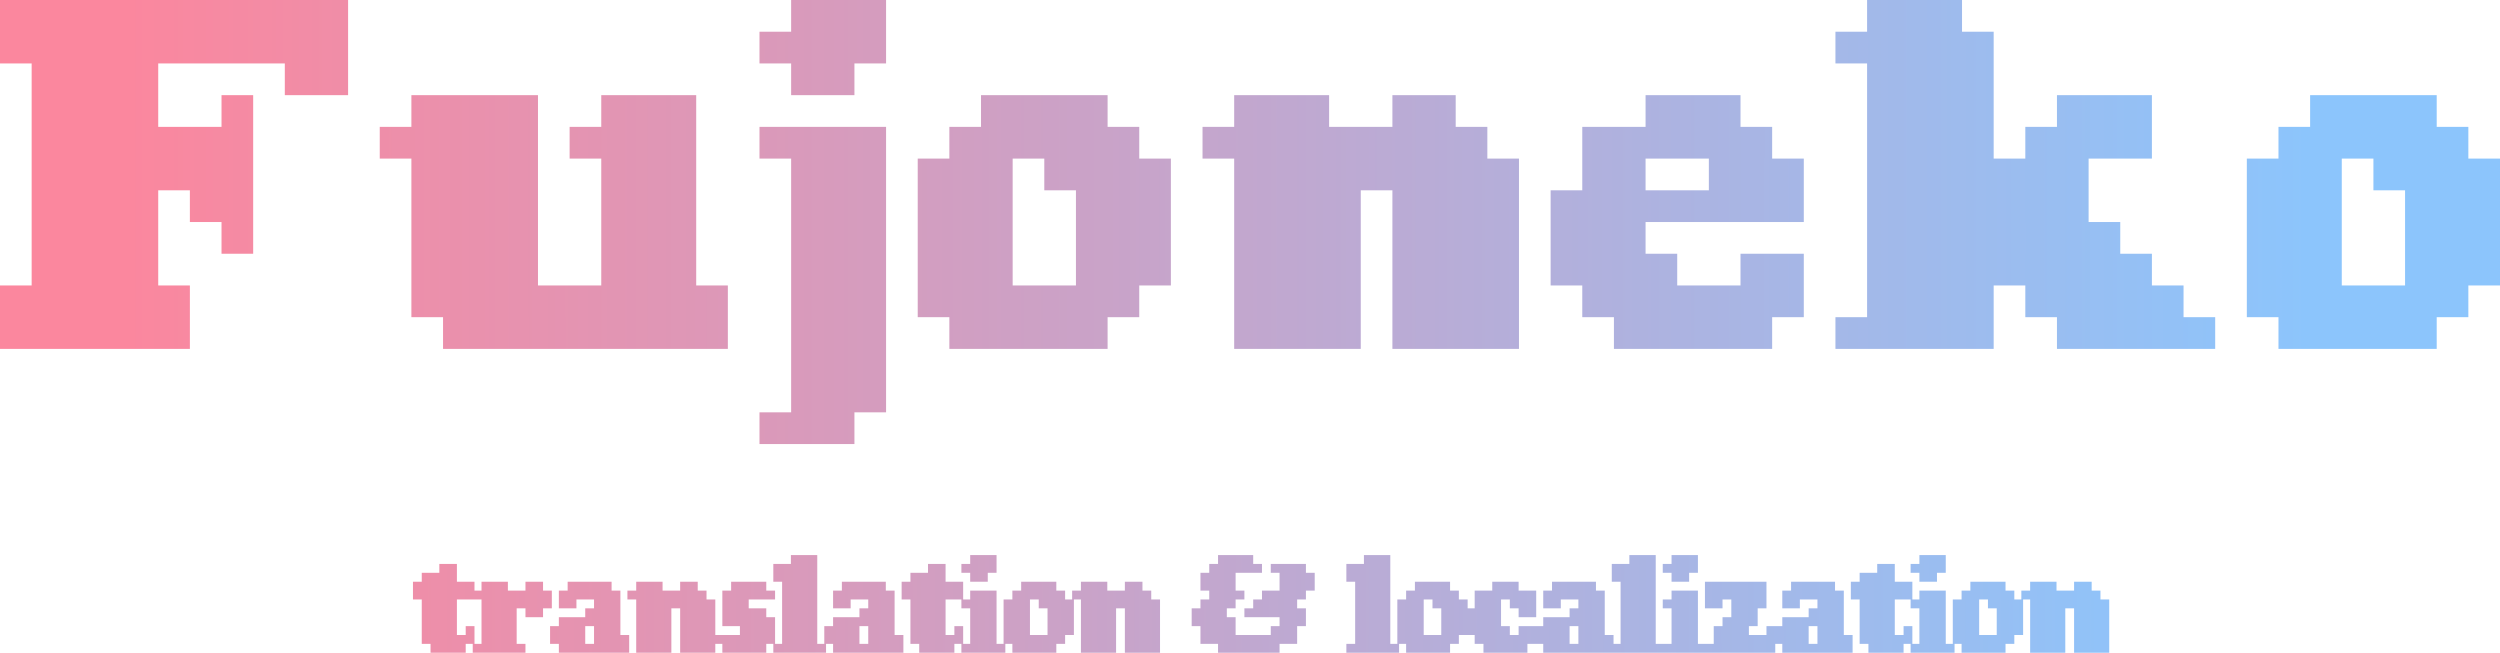 <svg width="563" height="147" viewBox="0 0 563 147" fill="none" xmlns="http://www.w3.org/2000/svg">
<path d="M49.886 57.143V50H42.76V42.857H35.633V50V57.143V64.286H42.76V71.429V78.571H35.633H28.506H21.38H14.253H7.127H0V71.429V64.286H7.127V57.143V50V42.857V35.714V28.571V21.429V14.286H0V7.143V0H7.127H14.253H21.38H28.506H35.633H42.76H49.886H57.013H64.139H71.266H78.392V7.143V14.286V21.429H71.266H64.139V14.286H57.013H49.886H42.76H35.633V21.429V28.571H42.76H49.886V21.429H57.013V28.571V35.714V42.857V50V57.143H49.886ZM156.785 78.571H149.658H142.532H135.405H128.278H121.152H114.025H106.899H99.772V71.429H92.646V64.286V57.143V50V42.857V35.714H85.519V28.571H92.646V21.429H99.772H106.899H114.025H121.152V28.571V35.714V42.857V50V57.143V64.286H128.278H135.405V57.143V50V42.857V35.714H128.278V28.571H135.405V21.429H142.532H149.658H156.785V28.571V35.714V42.857V50V57.143V64.286H163.911V71.429V78.571H156.785ZM185.291 100H178.165H171.038V92.857H178.165V85.714V78.571V71.429V64.286V57.143V50V42.857V35.714H171.038V28.571H178.165H185.291H192.418H199.544V35.714V42.857V50V57.143V64.286V71.429V78.571V85.714V92.857H192.418V100H185.291ZM185.291 21.429H178.165V14.286H171.038V7.143H178.165V0H185.291H192.418H199.544V7.143V14.286H192.418V21.429H185.291ZM242.304 78.571H235.177H228.051H220.924H213.797V71.429H206.671V64.286V57.143V50V42.857V35.714H213.797V28.571H220.924V21.429H228.051H235.177H242.304H249.43V28.571H256.557V35.714H263.684V42.857V50V57.143V64.286H256.557V71.429H249.43V78.571H242.304ZM235.177 64.286H242.304V57.143V50V42.857H235.177V35.714H228.051V42.857V50V57.143V64.286H235.177ZM334.949 78.571H327.823H320.696H313.57V71.429V64.286V57.143V50V42.857H306.443V50V57.143V64.286V71.429V78.571H299.316H292.19H285.063H277.937V71.429V64.286V57.143V50V42.857V35.714H270.81V28.571H277.937V21.429H285.063H292.19H299.316V28.571H306.443H313.57V21.429H320.696H327.823V28.571H334.949V35.714H342.076V42.857V50V57.143V64.286V71.429V78.571H334.949ZM391.962 78.571H384.835H377.709H370.582H363.456V71.429H356.329V64.286H349.203V57.143V50V42.857H356.329V35.714V28.571H363.456H370.582V21.429H377.709H384.835H391.962V28.571H399.089V35.714H406.215V42.857V50H399.089H391.962H384.835H377.709H370.582V57.143H377.709V64.286H384.835H391.962V57.143H399.089H406.215V64.286V71.429H399.089V78.571H391.962ZM377.709 42.857H384.835V35.714H377.709H370.582V42.857H377.709ZM491.734 78.571H484.608H477.481H470.354H463.228V71.429H456.101V64.286H448.975V71.429V78.571H441.848H434.722H427.595H420.468H413.342V71.429H420.468V64.286V57.143V50V42.857V35.714V28.571V21.429V14.286H413.342V7.143H420.468V0H427.595H434.722H441.848V7.143H448.975V14.286V21.429V28.571V35.714H456.101V28.571H463.228V21.429H470.354H477.481H484.608V28.571V35.714H477.481H470.354V42.857V50H477.481V57.143H484.608V64.286H491.734V71.429H498.861V78.571H491.734ZM541.62 78.571H534.494H527.367H520.241H513.114V71.429H505.987V64.286V57.143V50V42.857V35.714H513.114V28.571H520.241V21.429H527.367H534.494H541.62H548.747V28.571H555.873V35.714H563V42.857V50V57.143V64.286H555.873V71.429H548.747V78.571H541.62ZM534.494 64.286H541.62V57.143V50V42.857H534.494V35.714H527.367V42.857V50V57.143V64.286H534.494Z" fill="url(#paint0_linear_1_98)"/>
<path d="M102.896 147H100.917H98.938H96.959V145.001H94.979V143V140.999V139V137.001V135H93V132.999V131H94.979V129.001H96.959H98.938V127H100.917H102.896V129.001V131H104.876H106.855V132.999V135H104.876H102.896V137.001V139V140.999V143H104.876V140.999H106.855V143V145.001H104.876V147H102.896ZM116.355 147H114.376H112.397H110.418H108.438H106.459V145.001H108.438V143V140.999V139V137.001V135H106.459V132.999H108.438V131H110.418H112.397H114.376V132.999H116.355H118.335V131H120.314H122.293V132.999H124.273V135V137.001H122.293V139H120.314H118.335V137.001H116.355V139V140.999V143V145.001H118.335V147H116.355ZM139.711 147H137.731H135.752H133.774H131.794H129.814H127.835H125.856V145.001H123.877V143V140.999H125.856V139H127.835H129.814H131.794V137.001H133.774V135H131.794H129.814V137.001H127.835H125.856V135V132.999H127.835V131H129.814H131.794H133.774H135.752H137.731V132.999H139.711V135V137.001V139V140.999V143H141.691V145.001V147H139.711ZM133.774 145.001V143V140.999H131.794V143V145.001H133.774ZM159.109 147H157.129H155.149H153.17V145.001V143V140.999V139V137.001H151.191V139V140.999V143V145.001V147H149.211H147.232H145.253H143.274V145.001V143V140.999V139V137.001V135H141.294V132.999H143.274V131H145.253H147.232H149.211V132.999H151.191H153.17V131H155.149H157.129V132.999H159.109V135H161.087V137.001V139V140.999V143V145.001V147H159.109ZM170.588 147H168.609H166.629H164.649H162.671V145.001H160.692V143H162.671H164.649H166.629V140.999H164.649H162.671V139V137.001V135V132.999H164.649V131H166.629H168.609H170.588H172.566V132.999H174.546V135H172.566H170.588H168.609V137.001H170.588H172.566V139H174.546V140.999V143V145.001H172.566V147H170.588ZM184.047 147H182.067H180.088H178.11H176.13H174.15V145.001H176.13V143V140.999V139V137.001V135V132.999V131H174.15V129.001V127H176.13H178.11V125H180.088H182.067H184.047V127V129.001V131V132.999V135V137.001V139V140.999V143V145.001H186.027V147H184.047ZM201.464 147H199.485H197.506H195.527H193.547H191.567H189.589H187.61V145.001H185.63V143V140.999H187.61V139H189.589H191.567H193.547V137.001H195.527V135H193.547H191.567V137.001H189.589H187.61V135V132.999H189.589V131H191.567H193.547H195.527H197.506H199.485V132.999H201.464V135V137.001V139V140.999V143H203.444V145.001V147H201.464ZM195.527 145.001V143V140.999H193.547V143V145.001H195.527ZM212.945 147H210.965H208.985H207.006V145.001H205.028V143V140.999V139V137.001V135H203.048V132.999V131H205.028V129.001H207.006H208.985V127H210.965H212.945V129.001V131H214.924H216.902V132.999V135H214.924H212.945V137.001V139V140.999V143H214.924V140.999H216.902V143V145.001H214.924V147H212.945ZM224.424 147H222.445H220.465H218.486H216.507V145.001H218.486V143V140.999V139V137.001H216.507V135H218.486V132.999H220.465H222.445H224.424V135V137.001V139V140.999V143V145.001H226.403V147H224.424ZM220.465 131H218.486V129.001H216.507V127H218.486V125H220.465H222.445H224.424V127V129.001H222.445V131H220.465ZM235.903 147H233.925H231.946H229.966H227.986V145.001H226.007V143V140.999V139V137.001V135H227.986V132.999H229.966V131H231.946H233.925H235.903H237.883V132.999H239.863V135H241.842V137.001V139V140.999V143H239.863V145.001H237.883V147H235.903ZM233.925 143H235.903V140.999V139V137.001H233.925V135H231.946V137.001V139V140.999V143H233.925ZM259.259 147H257.281H255.301H253.321V145.001V143V140.999V139V137.001H251.342V139V140.999V143V145.001V147H249.364H247.384H245.404H243.425V145.001V143V140.999V139V137.001V135H241.446V132.999H243.425V131H245.404H247.384H249.364V132.999H251.342H253.321V131H255.301H257.281V132.999H259.259V135H261.238V137.001V139V140.999V143V145.001V147H259.259ZM286.178 147H284.199H282.219H280.239H278.26H276.282H274.302V145.001H272.322H270.343V143V140.999H268.365V139V137.001H270.343V135H272.322V132.999H270.343V131V129.001H272.322V127H274.302V125H276.282H278.26H280.239H282.219V127H284.199V129.001H282.219H280.239H278.26V131V132.999H280.239V135H278.26V137.001H276.282V139H278.26V140.999V143H280.239H282.219H284.199H286.178V140.999H288.156V139H286.178H284.199H282.219H280.239V137.001H282.219V135H284.199V132.999H286.178H288.156V131V129.001H286.178V127H288.156H290.136H292.116H294.095V129.001H296.073V131V132.999H294.095V135H292.116V137.001H294.095V139V140.999H292.116V143V145.001H290.136H288.156V147H286.178ZM313.096 147H311.117H309.137H307.157H305.179H303.2V145.001H305.179V143V140.999V139V137.001V135V132.999V131H303.2V129.001V127H305.179H307.157V125H309.137H311.117H313.096V127V129.001V131V132.999V135V137.001V139V140.999V143V145.001H315.074V147H313.096ZM324.575 147H322.596H320.618H318.638H316.658V145.001H314.679V143V140.999V139V137.001V135H316.658V132.999H318.638V131H320.618H322.596H324.575H326.555V132.999H328.535V135H330.513V137.001V139V140.999V143H328.535V145.001H326.555V147H324.575ZM322.596 143H324.575V140.999V139V137.001H322.596V135H320.618V137.001V139V140.999V143H322.596ZM341.993 147H340.014H338.035H336.055H334.075V145.001H332.097V143H330.118V140.999V139V137.001H332.097V135V132.999H334.075H336.055V131H338.035H340.014H341.993V132.999H343.972H345.952V135V137.001V139H343.972H341.993V137.001H340.014V135H338.035V137.001V139V140.999H340.014V143H341.993V140.999H343.972H345.952V143V145.001H343.972V147H341.993ZM361.39 147H359.41H357.432H355.453H353.473H351.493H349.514H347.536V145.001H345.556V143V140.999H347.536V139H349.514H351.493H353.473V137.001H355.453V135H353.473H351.493V137.001H349.514H347.536V135V132.999H349.514V131H351.493H353.473H355.453H357.432H359.41V132.999H361.39V135V137.001V139V140.999V143H363.37V145.001V147H361.39ZM355.453 145.001V143V140.999H353.473V143V145.001H355.453ZM372.871 147H370.891H368.911H366.932H364.953H362.973V145.001H364.953V143V140.999V139V137.001V135V132.999V131H362.973V129.001V127H364.953H366.932V125H368.911H370.891H372.871V127V129.001V131V132.999V135V137.001V139V140.999V143V145.001H374.849V147H372.871ZM382.371 147H380.391H378.411H376.433H374.454V145.001H376.433V143V140.999V139V137.001H374.454V135H376.433V132.999H378.411H380.391H382.371V135V137.001V139V140.999V143V145.001H384.35V147H382.371ZM378.411 131H376.433V129.001H374.454V127H376.433V125H378.411H380.391H382.371V127V129.001H380.391V131H378.411ZM397.809 147H395.829H393.85H391.872H389.892H387.912H385.933H383.954V145.001H385.933V143V140.999H387.912V139H389.892V137.001V135H387.912V137.001H385.933H383.954V135V132.999V131H385.933H387.912H389.892H391.872H393.85H395.829H397.809V132.999V135V137.001H395.829V139V140.999H393.85V143H395.829H397.809V140.999H399.789V143V145.001V147H397.809ZM415.226 147H413.247H411.268H409.289H407.309H405.329H403.351H401.372V145.001H399.392V143V140.999H401.372V139H403.351H405.329H407.309V137.001H409.289V135H407.309H405.329V137.001H403.351H401.372V135V132.999H403.351V131H405.329H407.309H409.289H411.268H413.247V132.999H415.226V135V137.001V139V140.999V143H417.206V145.001V147H415.226ZM409.289 145.001V143V140.999H407.309V143V145.001H409.289ZM426.707 147H424.727H422.747H420.768V145.001H418.79V143V140.999V139V137.001V135H416.81V132.999V131H418.79V129.001H420.768H422.747V127H424.727H426.707V129.001V131H428.686H430.664V132.999V135H428.686H426.707V137.001V139V140.999V143H428.686V140.999H430.664V143V145.001H428.686V147H426.707ZM438.186 147H436.207H434.227H432.248H430.269V145.001H432.248V143V140.999V139V137.001H430.269V135H432.248V132.999H434.227H436.207H438.186V135V137.001V139V140.999V143V145.001H440.165V147H438.186ZM434.227 131H432.248V129.001H430.269V127H432.248V125H434.227H436.207H438.186V127V129.001H436.207V131H434.227ZM449.665 147H447.687H445.708H443.728H441.748V145.001H439.769V143V140.999V139V137.001V135H441.748V132.999H443.728V131H445.708H447.687H449.665H451.645V132.999H453.625V135H455.604V137.001V139V140.999V143H453.625V145.001H451.645V147H449.665ZM447.687 143H449.665V140.999V139V137.001H447.687V135H445.708V137.001V139V140.999V143H447.687ZM473.021 147H471.043H469.063H467.083V145.001V143V140.999V139V137.001H465.104V139V140.999V143V145.001V147H463.126H461.146H459.166H457.187V145.001V143V140.999V139V137.001V135H455.208V132.999H457.187V131H459.166H461.146H463.126V132.999H465.104H467.083V131H469.063H471.043V132.999H473.021V135H475V137.001V139V140.999V143V145.001V147H473.021Z" fill="url(#paint1_linear_1_98)"/>
<defs>
<linearGradient id="paint0_linear_1_98" x1="28.074" y1="47.061" x2="520.456" y2="47.061" gradientUnits="userSpaceOnUse">
<stop stop-color="#FB879E"/>
<stop offset="1" stop-color="#8CC5FC"/>
</linearGradient>
<linearGradient id="paint1_linear_1_98" x1="41.697" y1="138.04" x2="493.289" y2="138.04" gradientUnits="userSpaceOnUse">
<stop stop-color="#FB879E"/>
<stop offset="1" stop-color="#8CC5FC"/>
</linearGradient>
</defs>
</svg>
